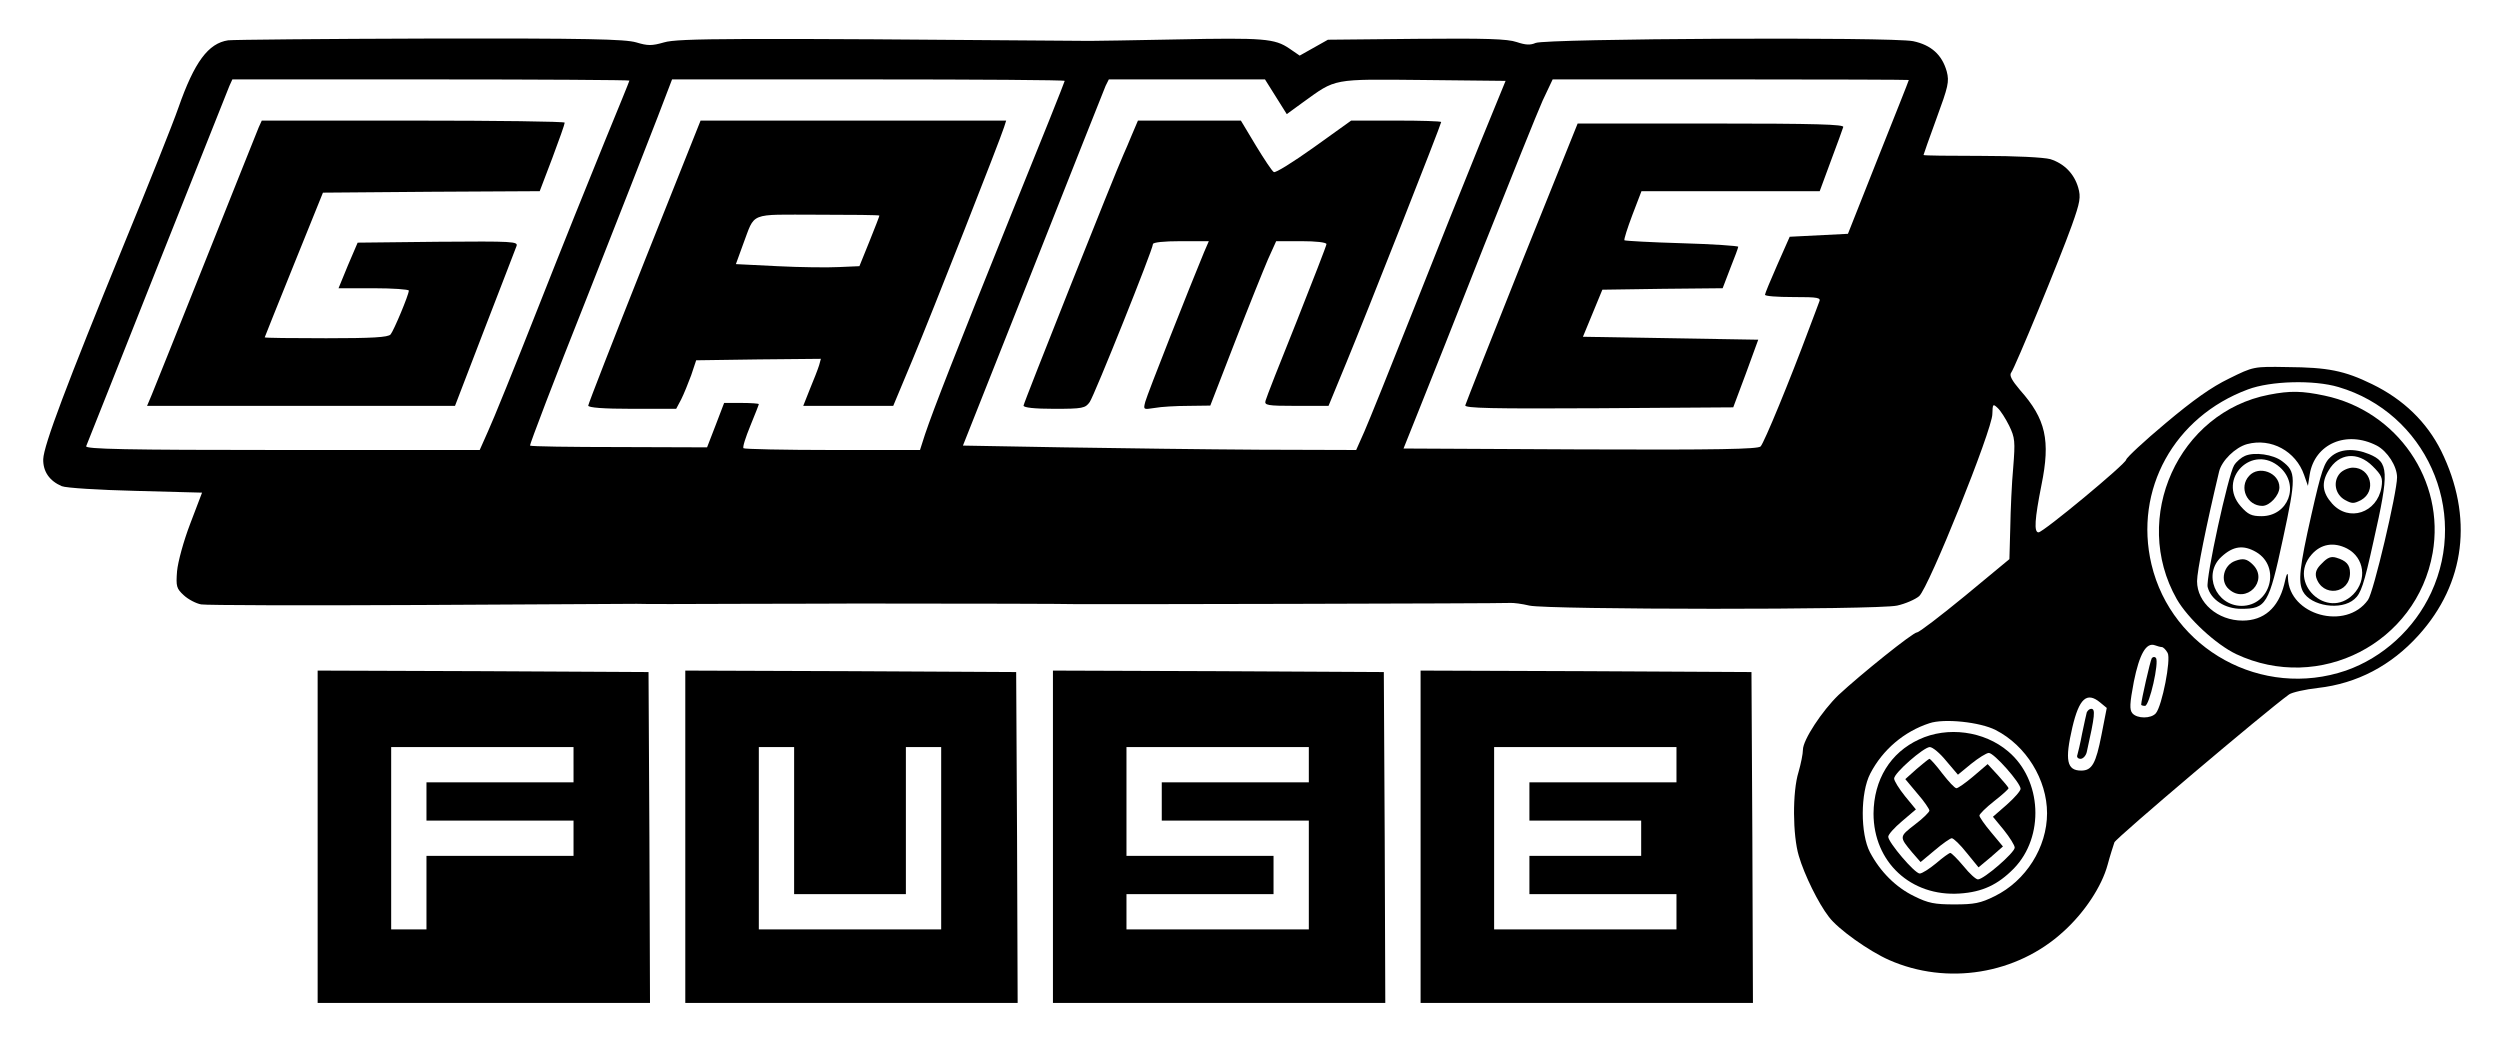 <?xml version="1.0" standalone="no"?>
<!DOCTYPE svg PUBLIC "-//W3C//DTD SVG 20010904//EN"
 "http://www.w3.org/TR/2001/REC-SVG-20010904/DTD/svg10.dtd">
<svg version="1.0" xmlns="http://www.w3.org/2000/svg"
 width="850pt" height="359pt" viewBox="0 0 850 359"
 preserveAspectRatio="xMidYMid meet">

<g transform="translate(0,359) scale(0.1,-0.1)"
fill="#000000" stroke="none">
<path d="M776 3453 c-68 -10 -115 -74 -169 -228 -19 -55 -103 -265 -186 -467
-195 -477 -272 -681 -274 -729 -1 -42 21 -74 63 -92 14 -6 127 -13 251 -16
l226 -6 -40 -105 c-23 -60 -42 -130 -45 -162 -4 -52 -2 -59 23 -82 15 -14 42
-28 59 -31 17 -3 353 -4 746 -2 393 2 724 4 735 4 11 -1 174 -1 363 0 188 0
360 1 382 1 384 0 729 -1 745 -2 43 -1 1456 2 1478 4 12 1 42 -3 67 -9 63 -14
1182 -15 1250 0 28 6 62 21 75 32 33 29 249 567 249 619 1 35 2 36 18 21 10
-9 27 -36 39 -60 20 -41 21 -54 14 -142 -5 -53 -9 -145 -10 -204 l-3 -108
-151 -125 c-83 -68 -156 -124 -163 -124 -14 0 -193 -144 -267 -213 -56 -54
-121 -153 -121 -186 0 -14 -7 -48 -15 -76 -21 -67 -20 -215 1 -285 19 -65 67
-162 102 -207 31 -42 137 -117 205 -147 197 -87 434 -49 593 97 71 64 130 153
150 227 8 30 19 64 23 76 7 16 511 443 594 503 10 7 54 17 98 22 133 15 249
76 342 179 160 177 187 403 77 627 -49 98 -128 175 -235 227 -94 46 -151 57
-288 58 -115 2 -115 2 -198 -39 -60 -29 -122 -73 -216 -152 -73 -61 -133 -117
-134 -124 -1 -14 -282 -247 -298 -247 -16 0 -13 45 10 161 31 152 15 224 -73
323 -28 33 -37 50 -30 59 13 17 166 388 206 500 29 81 31 97 22 129 -14 48
-48 82 -95 97 -23 6 -116 11 -235 11 -108 0 -196 1 -196 3 0 2 20 58 44 124
40 109 44 125 35 160 -16 57 -53 90 -114 103 -71 15 -1250 9 -1284 -6 -18 -8
-34 -7 -64 3 -32 11 -105 13 -341 11 l-301 -3 -48 -27 -48 -27 -35 24 c-50 34
-86 37 -384 31 -146 -3 -278 -5 -295 -5 -1219 10 -1400 9 -1447 -5 -42 -12
-55 -12 -95 0 -38 11 -166 14 -702 13 -361 -1 -669 -4 -685 -6z m1364 -137 c0
-2 -38 -95 -84 -207 -46 -112 -148 -366 -226 -564 -78 -198 -155 -388 -171
-422 l-28 -63 -671 0 c-534 0 -671 3 -667 13 3 6 111 280 241 607 130 327 241
605 246 618 l10 22 675 0 c371 0 675 -2 675 -4z m1480 -1 c0 -3 -81 -206 -181
-452 -190 -472 -265 -664 -294 -750 l-17 -53 -297 0 c-164 0 -300 3 -303 6 -4
3 7 37 23 76 16 39 29 72 29 74 0 2 -27 4 -59 4 l-59 0 -29 -76 -29 -75 -299
1 c-164 0 -301 2 -303 5 -2 2 83 226 191 497 107 271 216 550 243 620 l49 128
668 0 c367 0 667 -2 667 -5z m718 -54 l37 -59 55 40 c114 82 96 79 409 76
l280 -3 -88 -215 c-48 -118 -150 -372 -226 -565 -76 -192 -151 -378 -166 -412
l-28 -63 -328 1 c-180 1 -481 5 -669 8 l-340 6 238 600 c130 330 242 610 247
623 l11 22 265 0 266 0 37 -59z m2152 57 c0 -2 -47 -120 -104 -263 l-103 -260
-99 -5 -99 -5 -42 -95 c-23 -52 -42 -98 -42 -102 -1 -5 42 -8 95 -8 88 0 96
-2 89 -17 -4 -10 -19 -52 -35 -93 -64 -172 -152 -386 -164 -398 -9 -9 -141
-12 -613 -10 l-601 3 54 135 c30 74 129 324 220 555 92 231 181 453 199 493
l34 72 605 0 c333 0 606 -1 606 -2z m1461 -1044 c295 -87 445 -418 315 -699
-57 -123 -164 -221 -290 -265 -284 -97 -592 71 -661 361 -60 254 77 502 328
595 77 29 224 33 308 8z m-601 -884 c5 0 14 -9 20 -20 12 -22 -19 -180 -40
-205 -16 -19 -64 -19 -80 0 -10 12 -9 33 5 107 19 94 42 135 72 124 8 -3 19
-6 23 -6z m-210 -188 l23 -19 -18 -92 c-19 -97 -32 -121 -69 -121 -49 0 -56
35 -30 147 23 98 49 122 94 85z m-355 -94 c104 -53 175 -169 175 -283 0 -116
-72 -230 -178 -282 -48 -24 -70 -28 -137 -28 -67 0 -89 4 -137 28 -62 30 -115
83 -150 149 -33 63 -33 203 1 268 42 81 115 143 201 171 50 17 172 4 225 -23z"/>
<path d="M880 3158 c-5 -13 -86 -214 -179 -448 -93 -234 -177 -442 -185 -462
l-16 -38 523 0 524 0 101 263 c56 144 104 270 108 280 6 16 -9 17 -267 15
l-273 -3 -33 -77 -32 -78 119 0 c66 0 120 -4 120 -8 0 -14 -51 -136 -62 -149
-8 -10 -64 -13 -219 -13 -115 0 -209 1 -209 3 0 1 45 113 99 247 l99 245 368
3 369 2 43 113 c23 61 42 115 42 120 0 4 -232 7 -515 7 l-515 0 -10 -22z"/>
<path d="M2191 2701 c-105 -264 -191 -485 -191 -490 0 -7 51 -11 150 -11 l149
0 17 32 c9 18 24 55 34 82 l17 51 212 3 212 2 -6 -22 c-4 -13 -18 -49 -31 -80
l-23 -58 153 0 153 0 66 158 c66 158 298 748 311 790 l7 22 -519 0 -520 0
-191 -479z m799 156 c0 -2 -15 -41 -34 -88 l-34 -84 -69 -3 c-37 -2 -132 -1
-210 3 l-141 7 24 66 c43 113 16 102 254 102 116 0 210 -1 210 -3z"/>
<path d="M3849 3133 c-11 -27 -24 -57 -29 -68 -27 -59 -340 -846 -340 -854 0
-7 38 -11 104 -11 97 0 106 2 121 23 16 23 215 519 215 537 0 6 37 10 95 10
l95 0 -16 -37 c-47 -113 -194 -485 -200 -509 -7 -27 -7 -27 32 -21 21 4 73 7
114 7 l75 1 84 217 c46 119 97 245 112 280 l28 62 86 0 c49 0 85 -4 85 -10 0
-5 -46 -123 -101 -262 -56 -139 -104 -261 -106 -270 -5 -16 5 -18 104 -18
l110 0 61 148 c65 157 322 809 322 817 0 3 -69 5 -153 5 l-153 0 -127 -91
c-70 -50 -131 -88 -136 -84 -6 3 -33 44 -61 90 l-51 85 -175 0 -175 0 -20 -47z"/>
<path d="M5174 2698 c-104 -260 -190 -479 -192 -486 -3 -10 90 -12 454 -10
l457 3 43 115 42 115 -298 5 -298 5 33 80 33 80 205 3 204 2 26 68 c15 37 27
70 27 73 0 3 -86 9 -191 12 -105 3 -193 8 -196 10 -2 3 10 41 27 86 l31 81
303 0 303 0 38 103 c21 56 40 108 42 115 4 9 -90 12 -449 12 l-454 0 -190
-472z"/>
<path d="M7715 2248 c-308 -59 -471 -418 -314 -695 38 -66 133 -154 202 -187
283 -133 614 37 668 344 43 246 -120 483 -368 535 -76 16 -116 17 -188 3z
m366 -173 c36 -19 69 -70 69 -108 0 -51 -80 -392 -99 -417 -75 -105 -268 -52
-272 75 0 23 -4 18 -13 -23 -20 -79 -69 -122 -141 -122 -85 0 -155 61 -155
134 0 34 30 184 75 373 9 37 55 82 95 93 82 22 166 -24 194 -105 l13 -37 6 39
c17 104 125 151 228 98z"/>
<path d="M7925 2037 c-23 -20 -32 -46 -66 -196 -41 -181 -46 -229 -29 -262 27
-50 130 -66 175 -26 22 19 32 47 65 197 54 239 52 268 -15 296 -51 21 -100 18
-130 -9z m142 -32 c31 -31 35 -40 30 -72 -15 -87 -111 -119 -168 -55 -33 37
-37 71 -12 112 35 60 99 66 150 15z m-87 -280 c59 -31 69 -107 21 -156 -89
-89 -225 40 -142 135 32 37 76 44 121 21z"/>
<path d="M7956 1981 c-25 -28 -17 -72 17 -91 24 -13 30 -13 55 0 53 30 33 110
-28 110 -15 0 -35 -9 -44 -19z"/>
<path d="M7895 1675 c-19 -18 -24 -31 -20 -48 21 -69 115 -57 115 15 0 28 -13
42 -47 52 -17 5 -29 1 -48 -19z"/>
<path d="M7633 2040 c-12 -5 -29 -19 -37 -32 -20 -32 -97 -385 -90 -414 11
-43 59 -74 114 -74 85 0 94 14 142 238 45 209 45 228 -3 264 -30 23 -94 32
-126 18z m119 -39 c68 -61 28 -166 -63 -166 -34 0 -46 6 -70 33 -83 93 40 216
133 133z m-81 -288 c85 -50 49 -183 -50 -183 -88 1 -132 109 -68 167 40 37 75
41 118 16z"/>
<path d="M7647 1972 c-36 -39 -7 -102 45 -102 25 0 58 36 58 63 0 50 -70 76
-103 39z"/>
<path d="M7600 1683 c-40 -14 -53 -69 -22 -96 58 -53 137 28 82 83 -20 20 -33
23 -60 13z"/>
<path d="M7316 1352 c-5 -8 -36 -144 -36 -158 0 -2 6 -4 13 -4 15 0 49 150 37
163 -4 5 -10 4 -14 -1z"/>
<path d="M7095 1168 c-2 -7 -9 -40 -16 -73 -6 -33 -14 -65 -16 -72 -3 -7 2
-13 11 -13 8 0 18 10 21 23 28 125 30 147 15 147 -6 0 -12 -6 -15 -12z"/>
<path d="M6525 1076 c-98 -45 -154 -137 -155 -252 0 -165 127 -283 293 -272
77 5 130 30 184 85 105 108 96 301 -19 398 -82 70 -207 86 -303 41z m92 -73
l40 -47 45 37 c25 20 52 37 60 37 18 0 108 -102 108 -122 0 -7 -21 -31 -47
-54 l-47 -41 37 -45 c20 -25 37 -52 37 -60 0 -17 -105 -108 -125 -108 -7 0
-29 20 -49 45 -21 25 -41 45 -45 45 -4 0 -26 -16 -48 -35 -23 -19 -48 -35 -56
-35 -17 0 -107 106 -107 125 0 8 21 31 47 53 l47 40 -37 45 c-20 25 -37 52
-37 60 0 19 100 106 121 107 10 0 35 -21 56 -47z"/>
<path d="M6516 975 l-38 -34 41 -49 c23 -26 41 -53 41 -58 0 -5 -22 -27 -50
-48 -53 -41 -53 -41 -8 -95 l28 -32 48 40 c27 23 53 41 58 41 6 0 29 -22 51
-50 l40 -49 42 35 41 36 -40 48 c-22 26 -40 52 -40 57 0 5 22 27 50 49 27 21
49 41 49 44 0 3 -16 22 -35 43 l-36 39 -48 -41 c-27 -23 -53 -41 -58 -41 -6 0
-27 23 -48 50 -21 28 -41 50 -44 50 -3 -1 -22 -16 -44 -35z"/>
<path d="M1080 745 l0 -565 565 0 565 0 -2 563 -3 562 -562 3 -563 2 0 -565z
m870 245 l0 -60 -250 0 -250 0 0 -65 0 -65 250 0 250 0 0 -60 0 -60 -250 0
-250 0 0 -125 0 -125 -60 0 -60 0 0 310 0 310 310 0 310 0 0 -60z"/>
<path d="M2330 745 l0 -565 565 0 565 0 -2 563 -3 562 -562 3 -563 2 0 -565z
m370 55 l0 -250 190 0 190 0 0 250 0 250 60 0 60 0 0 -310 0 -310 -310 0 -310
0 0 310 0 310 60 0 60 0 0 -250z"/>
<path d="M3580 745 l0 -565 565 0 565 0 -2 563 -3 562 -562 3 -563 2 0 -565z
m870 245 l0 -60 -250 0 -250 0 0 -65 0 -65 250 0 250 0 0 -185 0 -185 -310 0
-310 0 0 60 0 60 250 0 250 0 0 65 0 65 -250 0 -250 0 0 185 0 185 310 0 310
0 0 -60z"/>
<path d="M4830 745 l0 -565 565 0 565 0 -2 563 -3 562 -562 3 -563 2 0 -565z
m870 245 l0 -60 -250 0 -250 0 0 -65 0 -65 190 0 190 0 0 -60 0 -60 -190 0
-190 0 0 -65 0 -65 250 0 250 0 0 -60 0 -60 -310 0 -310 0 0 310 0 310 310 0
310 0 0 -60z"/>
</g>
</svg>
